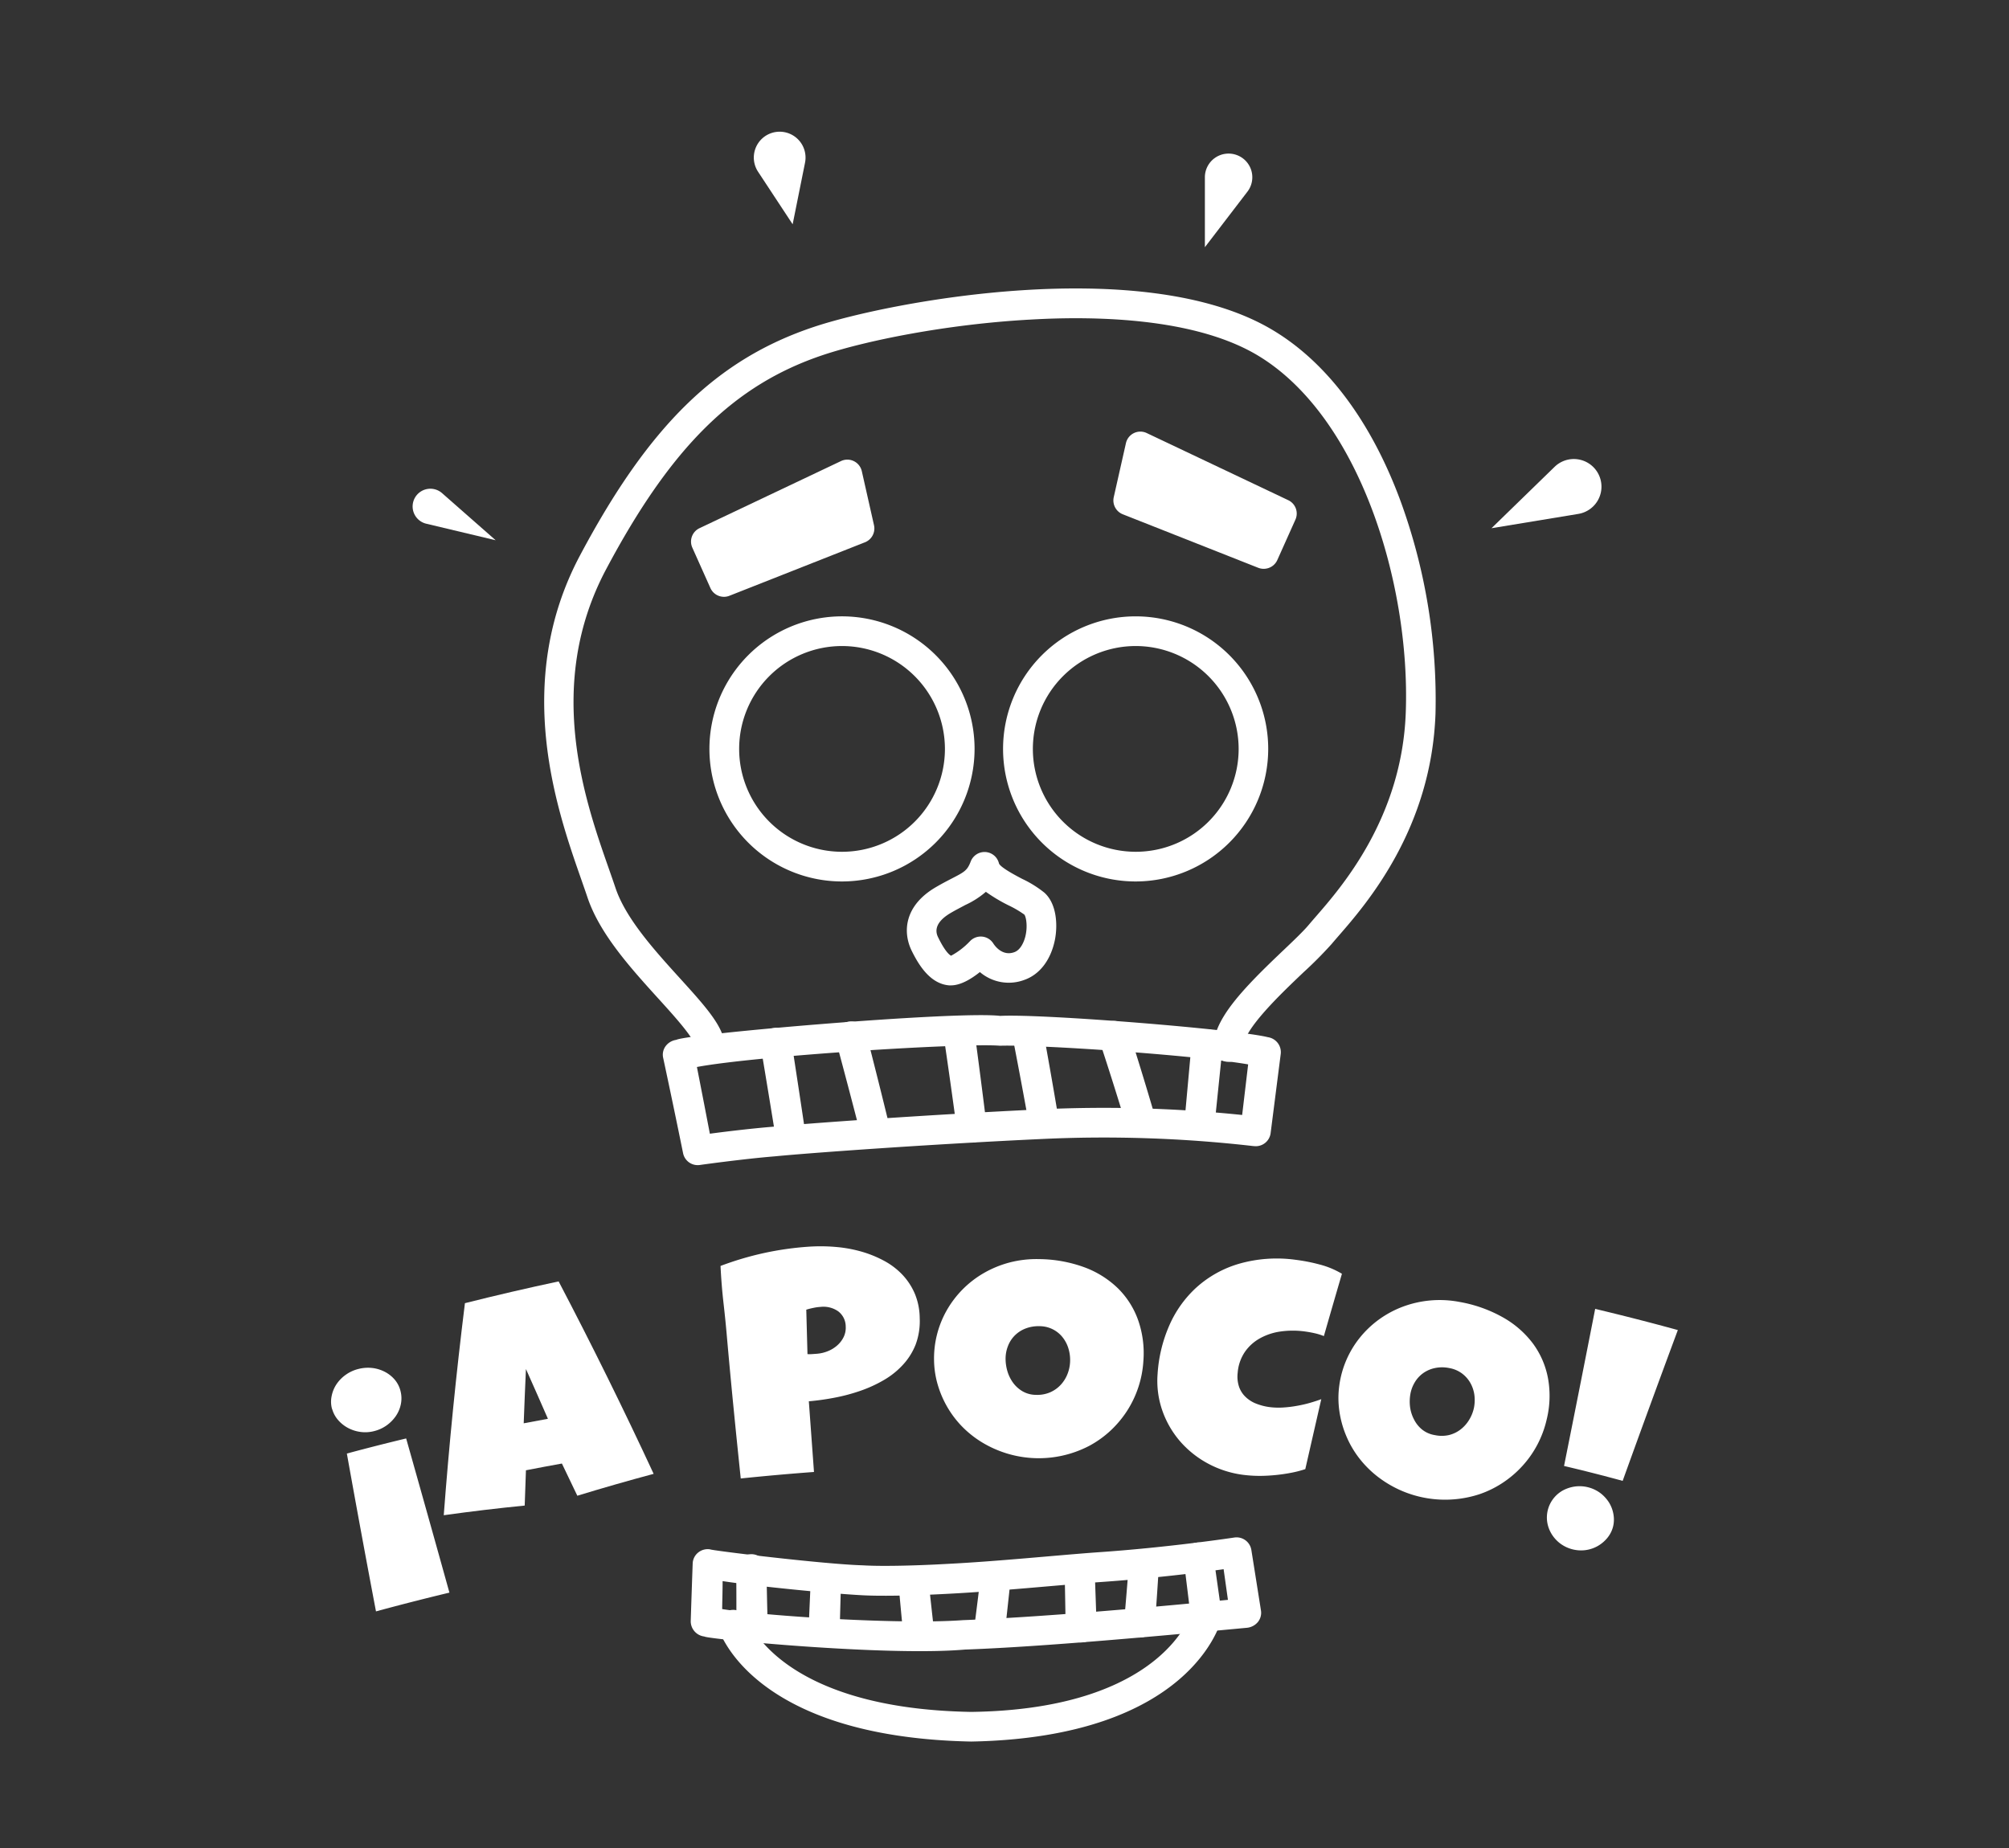 <svg id="Layer_2" data-name="Layer 2" xmlns="http://www.w3.org/2000/svg" width="502.8" height="462.62" viewBox="0 0 502.8 462.62"><rect x="0" y="0" width="502.8" height="462.62" fill="#333333" stroke="none"/><defs><style>.cls-1{fill:#fff;}</style></defs><title>a_poco-logo-white</title><path class="cls-1" d="M307.42,265.79a3.71,3.71,0,0,1-3.71-3.71c0-7,7.54-14.76,17.4-24.13,2.64-2.51,5.13-4.88,6.47-6.49.48-.57,1.06-1.24,1.72-2,6.47-7.43,21.62-24.83,22.53-51.2C353,145.89,340.05,103.43,314,88.51,298.6,79.74,275,79,257.81,80c-20.88,1.15-41,5.26-51.73,8.83-22.33,7.45-38.09,23-54.38,53.66-15.44,29.06-5.32,57.87.72,75.07.59,1.69,1.14,3.25,1.61,4.66,2.57,7.7,9.8,15.67,16.18,22.7,6.51,7.18,11.21,12.36,11.21,17.18a3.69,3.69,0,0,1-3.69,3.69h0a3.71,3.71,0,0,1-3.71-3.69c0-2-5.6-8.12-9.29-12.19-6.87-7.58-14.66-16.16-17.72-25.34-.46-1.38-1-2.9-1.57-4.54-6-17.16-17.25-49.09-.28-81,17.28-32.53,34.26-49.11,58.59-57.22,19.12-6.37,81.63-18.14,113.9.3,14,8,25.39,23,32.9,43.39a145.11,145.11,0,0,1,8.72,53.06c-1,29-17.36,47.79-24.35,55.81-.62.72-1.17,1.35-1.61,1.88a100.28,100.28,0,0,1-7.07,7.12c-5.64,5.37-15.09,14.34-15.09,18.75A3.71,3.71,0,0,1,307.42,265.79Z"/><path class="cls-1" d="M210.74,220.64a33.18,33.18,0,1,1,33.17-33.18A33.21,33.21,0,0,1,210.74,220.64Zm0-58.93a25.75,25.75,0,1,0,25.75,25.75A25.78,25.78,0,0,0,210.74,161.71Z"/><path class="cls-1" d="M284.22,220.64a33.18,33.18,0,1,1,33.18-33.18A33.21,33.21,0,0,1,284.22,220.64Zm0-58.93A25.75,25.75,0,1,0,310,187.46,25.78,25.78,0,0,0,284.22,161.71Z"/><path class="cls-1" d="M238,246.65a3.46,3.46,0,0,1-.46,0c-4.77-.39-7.63-5.13-9.37-8.67-2.28-4.65-1.89-11.29,6.08-15.93,1.51-.88,2.78-1.54,3.9-2.12,3.17-1.64,3.93-2,4.79-4.28a3.71,3.71,0,0,1,7.08.49c.41,1,4.06,2.94,5.82,3.86a27.62,27.62,0,0,1,5.57,3.47c3.07,2.79,3.33,8.09,2.61,11.77-1,4.94-3.7,8.6-7.55,10a11.12,11.12,0,0,1-11.23-1.92C243.06,245.06,240.42,246.65,238,246.65Zm-.14-7.41Zm8.87-16a21.7,21.7,0,0,1-5.16,3.3c-1,.55-2.23,1.16-3.58,1.95-4.83,2.81-3.57,5.4-3.15,6.24,1.74,3.54,2.84,4.33,3.19,4.5a18.71,18.71,0,0,0,4.77-3.68,3.71,3.71,0,0,1,5.81.63c.37.57,2.28,3.26,5.27,2.15,1.66-.61,2.42-2.77,2.67-3.67.73-2.64.26-5.16-.18-5.72a25.52,25.52,0,0,0-4-2.34A41.76,41.76,0,0,1,246.69,223.2Z"/><polygon class="cls-1" points="282.32 125.27 316.25 138.67 320.78 128.55 285.37 111.75 282.32 125.27"/><path class="cls-1" d="M316.25,142.38a3.65,3.65,0,0,1-1.36-.26L281,128.73a3.73,3.73,0,0,1-2.26-4.27l3.05-13.52A3.7,3.7,0,0,1,287,108.4l35.41,16.8a3.7,3.7,0,0,1,1.8,4.87l-4.53,10.11A3.72,3.72,0,0,1,316.25,142.38ZM286.65,123l27.66,10.92,1.6-3.56L288,117.09Z"/><polygon class="cls-1" points="215.12 132.28 181.19 145.68 176.66 135.56 212.07 118.76 215.12 132.28"/><path class="cls-1" d="M181.19,149.39a3.72,3.72,0,0,1-3.39-2.19l-4.53-10.12a3.71,3.71,0,0,1,1.8-4.87l35.41-16.8a3.71,3.71,0,0,1,5.21,2.54l3.05,13.52a3.72,3.72,0,0,1-2.26,4.27l-33.93,13.39A3.61,3.61,0,0,1,181.19,149.39Zm.34-12,1.6,3.56L210.8,130l-1.33-5.89Z"/><path class="cls-1" d="M175.06,291.62a3.73,3.73,0,0,1-4.1-2.95q-2.44-12-5-23.94a3.59,3.59,0,0,1,.64-2.88,4,4,0,0,1,2.65-1.56c2.73-1.5,70.22-7.3,81.06-6,10.74-.57,59.39,3.4,67,5.33a3.79,3.79,0,0,1,3.23,4.15L318,283.67a3.75,3.75,0,0,1-4.19,3.21h-.1A328.68,328.68,0,0,0,260,285.14c-27.71,1.3-57.6,3.47-66.13,4.31-7.49.6-18.6,2.13-18.71,2.16Zm-.64-24.54q1.64,8.34,3.24,16.7c4-.54,10.57-1.32,15.58-1.73,8.56-.84,38.58-3,66.35-4.33a337.11,337.11,0,0,1,51.29,1.37l1.5-12.66c-13.5-2.34-52.74-5-62.1-4.67C241.21,261,189.29,264.29,174.42,267.08Z"/><path class="cls-1" d="M198.24,288.49a3.73,3.73,0,0,1-4-3.12q-1.92-11.89-3.91-23.76a3.76,3.76,0,0,1,3.26-4.27,3.84,3.84,0,0,1,4.45,3.08q1.84,11.91,3.61,23.81a3.74,3.74,0,0,1-3.14,4.23Z"/><path class="cls-1" d="M219.09,286.4a3.75,3.75,0,0,1-3.79-2.81q-3-11.64-6.13-23.25a3.71,3.71,0,0,1,2.82-4.53,3.89,3.89,0,0,1,4.75,2.68q3,11.64,5.85,23.32a3.73,3.73,0,0,1-2.76,4.48A3.9,3.9,0,0,1,219.09,286.4Z"/><path class="cls-1" d="M243.21,286a3.74,3.74,0,0,1-3.72-3.22q-1.63-12.07-3.41-24.14a3.75,3.75,0,0,1,3.34-4.19,3.88,3.88,0,0,1,4.4,3.2q1.62,12.09,3.12,24.18a3.72,3.72,0,0,1-3.25,4.14A1.94,1.94,0,0,1,243.21,286Z"/><path class="cls-1" d="M260.63,281.72a3.77,3.77,0,0,1-3.61-3.07q-1.78-9.79-3.69-19.59a3.71,3.71,0,0,1,3.15-4.31,3.89,3.89,0,0,1,4.54,3q1.8,9.81,3.46,19.63a3.73,3.73,0,0,1-3.1,4.27A3.78,3.78,0,0,1,260.63,281.72Z"/><path class="cls-1" d="M284.85,283.09a3.78,3.78,0,0,1-3.37-2.65q-3.06-10.05-6.37-20.08a3.65,3.65,0,0,1,2.56-4.64,4,4,0,0,1,4.9,2.49q3.21,10.07,6.17,20.15a3.76,3.76,0,0,1-3.89,4.73Z"/><path class="cls-1" d="M299.88,284.51h0a3.75,3.75,0,0,1-3.41-4.05L298.24,261a3.8,3.8,0,0,1,4.24-3.33h0a3.81,3.81,0,0,1,3.53,4.09q-1,9.7-2,19.41A3.75,3.75,0,0,1,299.88,284.51Z"/><path class="cls-1" d="M176.25,409.63a3.85,3.85,0,0,1-3.38-3.82q.23-7.23.49-14.46a3.7,3.7,0,0,1,1.36-2.72,3.79,3.79,0,0,1,3-.81c0,.24,28.32,3.72,38.23,4,4.07.26,11.94.15,21-.35,12.69-.64,27-2.12,37.46-2.89,18.05-1.21,34.52-3.72,34.52-3.72a3.75,3.75,0,0,1,4.25,3.1q1.21,7.6,2.41,15.2a3.65,3.65,0,0,1-.8,2.88,4.08,4.08,0,0,1-2.77,1.42c-20.56,1.92-50.73,4.74-70.59,5.45-19.57,1.72-64.72-2.67-65.12-3.27Zm4.6-13.86c0,2.32-.08,4.63-.11,7,10.81,1.71,44.35,3.94,60.29,2.77,18.48-.69,46-3.09,66.29-5.08l-1.08-7.67c-5.94.84-18.23,2.36-31.33,3.25-10.41.76-24.77,2.24-37.55,2.9-9.37.51-17.5.62-21.9.35C207.79,398.88,189.22,397.06,180.85,395.77Z"/><path class="cls-1" d="M187.74,408.07a3.84,3.84,0,0,1-3.44-3.69c0-3.85,0-7.71-.05-11.56a3.79,3.79,0,0,1,7.58,0q.09,5.77.24,11.56a3.74,3.74,0,0,1-3.82,3.75Z"/><path class="cls-1" d="M205.94,412.12a3.79,3.79,0,0,1-3.59-3.86q.28-6.63.59-13.26a3.78,3.78,0,0,1,7.56.29c-.12,4.43-.25,8.85-.36,13.27a3.78,3.78,0,0,1-4,3.58Z"/><path class="cls-1" d="M229.64,410.87a3.82,3.82,0,0,1-3.74-3.37c-.34-3.59-.68-7.18-1-10.78a3.73,3.73,0,0,1,3.4-4,3.77,3.77,0,0,1,4.13,3.33c.38,3.58.78,7.17,1.18,10.76a3.72,3.72,0,0,1-3.46,4.07A4.35,4.35,0,0,1,229.64,410.87Z"/><path class="cls-1" d="M247.67,411.9a4,4,0,0,1-.49,0,3.73,3.73,0,0,1-3.4-4.13q.89-6.89,1.72-13.78a3.77,3.77,0,0,1,7.49.82q-.74,6.9-1.5,13.81A3.83,3.83,0,0,1,247.67,411.9Z"/><path class="cls-1" d="M270.84,411.11h-.13a3.76,3.76,0,0,1-4-3.61q-.12-7.25-.26-14.48a3.76,3.76,0,0,1,7.51-.21c.18,4.82.34,9.64.51,14.47A3.81,3.81,0,0,1,270.84,411.11Z"/><path class="cls-1" d="M285.54,409.88a3.41,3.41,0,0,1-.64,0,3.71,3.71,0,0,1-3.56-4q.65-7.38,1.22-14.74a3.76,3.76,0,0,1,7.5.49q-.45,7.38-1,14.75A3.83,3.83,0,0,1,285.54,409.88Z"/><path class="cls-1" d="M243.06,435.93C187.87,434.82,180,408,179.8,407.68a3.66,3.66,0,0,1,2.66-4.57,4,4,0,0,1,4.83,2.57c0-.39,7.42,22,55.78,22.83,44.46-.6,53.7-21.22,54.88-24.26q-.85-7-1.72-13.95a3.74,3.74,0,0,1,3.24-4.16h0a3.76,3.76,0,0,1,4.2,3.17L305.76,404a3.61,3.61,0,0,1-.06,1.35C305.55,405.77,298.45,434.9,243.06,435.93Z"/><path class="cls-1" d="M189.73,43l8.65,13.14,3.1-15.42a6.48,6.48,0,0,0-8.18-7.49h0A6.47,6.47,0,0,0,189.73,43Z"/><path class="cls-1" d="M373.28,132.22l15.78-15.35A6.91,6.91,0,0,1,400,118.58h0a6.91,6.91,0,0,1-5,10.06Z"/><path class="cls-1" d="M124.05,135.23l-13.41-11.79a4.44,4.44,0,0,0-7.21,2.15h0a4.44,4.44,0,0,0,3.25,5.5Z"/><path class="cls-1" d="M309.53,38.81h0A5.92,5.92,0,0,1,312.18,48L301.55,61.88V44.37A5.93,5.93,0,0,1,309.53,38.81Z"/><path class="cls-1" d="M94.1,403.35q-3.75-19.73-7.29-39.51,7.41-2,14.84-3.78,5.46,19.29,10.83,38.59Q103.26,400.86,94.1,403.35Zm-11-50.66a6.85,6.85,0,0,1-.11-3.18,8.21,8.21,0,0,1,1.21-3,9.11,9.11,0,0,1,2.31-2.37,9.23,9.23,0,0,1,3.19-1.47,9.62,9.62,0,0,1,3.53-.24,9.11,9.11,0,0,1,3.17,1,8.09,8.09,0,0,1,2.46,2,7,7,0,0,1,1.4,2.85,7.3,7.3,0,0,1,.06,3.22,8.19,8.19,0,0,1-1.23,2.92,9.49,9.49,0,0,1-2.3,2.35,9.2,9.2,0,0,1-3.14,1.45,8.86,8.86,0,0,1-3.43.21,9.25,9.25,0,0,1-3.12-1,8.65,8.65,0,0,1-2.5-2A7.11,7.11,0,0,1,83.13,352.69Z"/><path class="cls-1" d="M163.59,368.92q-9.61,2.58-19.1,5.48c-1.28-2.69-2.56-5.37-3.86-8.06q-4.51.81-9,1.69-.16,4.41-.31,8.83-10.12,1-20.26,2.42,2-26.5,5.3-53.08,11.67-2.94,23.45-5.45Q152.32,344.63,163.59,368.92Zm-26.46-13.78q-2.72-6.24-5.5-12.46-.31,6.79-.56,13.59Q134.1,355.69,137.13,355.14Z"/><path class="cls-1" d="M230.18,329.93a16.86,16.86,0,0,1-1,6.58A16.14,16.14,0,0,1,226,341.6a20.09,20.09,0,0,1-4.72,3.8,32.88,32.88,0,0,1-5.82,2.69,45.32,45.32,0,0,1-6.45,1.74,62,62,0,0,1-6.58.93l1.29,17.69q-9.18.68-18.33,1.63-.91-8.67-1.76-17.27T182,335.46q-.39-4.63-.92-9.25c-.35-3.07-.6-6.19-.75-9.33a78.14,78.14,0,0,1,10.78-3.21,77.2,77.2,0,0,1,11.31-1.61,43.7,43.7,0,0,1,6.67.06,33.5,33.5,0,0,1,6.43,1.15,28.36,28.36,0,0,1,5.74,2.32,18.19,18.19,0,0,1,4.61,3.51,16.17,16.17,0,0,1,3.1,4.76A16.37,16.37,0,0,1,230.18,329.93ZM211.66,332a4.78,4.78,0,0,0-1.88-3.76,6.43,6.43,0,0,0-4.4-1.11,11.86,11.86,0,0,0-1.82.25q-.94.19-1.77.45l.3,11.12a8.37,8.37,0,0,0,1.12,0l1.12-.08a9.18,9.18,0,0,0,2.84-.65,8,8,0,0,0,2.38-1.46,6.74,6.74,0,0,0,1.61-2.12A5.36,5.36,0,0,0,211.66,332Z"/><path class="cls-1" d="M286.16,340.65a25.94,25.94,0,0,1-4.08,12.5,26.36,26.36,0,0,1-4.13,4.94,25.54,25.54,0,0,1-5.26,3.78,27.31,27.31,0,0,1-20,2.15,27.57,27.57,0,0,1-6.05-2.48,25.64,25.64,0,0,1-5.15-3.77,24.7,24.7,0,0,1-4-4.9,25.24,25.24,0,0,1-2.66-5.8,22.9,22.9,0,0,1-1.06-6.49A24.37,24.37,0,0,1,236.94,328a25.09,25.09,0,0,1,9.27-9.33,26.37,26.37,0,0,1,6.44-2.65,26.71,26.71,0,0,1,7.34-.85,33.85,33.85,0,0,1,11.28,2,24,24,0,0,1,8.47,5.26,21.13,21.13,0,0,1,5.1,8A25,25,0,0,1,286.16,340.65Zm-18.34.12a9.78,9.78,0,0,0-.41-3.19,8.39,8.39,0,0,0-1.43-2.79,7.34,7.34,0,0,0-5.81-2.83,9,9,0,0,0-3.52.59,7.75,7.75,0,0,0-2.67,1.73,7.55,7.55,0,0,0-1.7,2.62,8.64,8.64,0,0,0-.61,3.17,11.07,11.07,0,0,0,.47,3.2,9.45,9.45,0,0,0,1.45,2.91,7.88,7.88,0,0,0,2.4,2.12,6.81,6.81,0,0,0,3.34.85,8.14,8.14,0,0,0,3.45-.62,7.89,7.89,0,0,0,2.64-1.84,8.53,8.53,0,0,0,1.72-2.7A9.32,9.32,0,0,0,267.82,340.77Z"/><path class="cls-1" d="M335.85,318.84q-2.28,7.8-4.52,15.6a14.29,14.29,0,0,0-2.36-.73c-.8-.18-1.6-.32-2.41-.43a22.07,22.07,0,0,0-6,0,14.75,14.75,0,0,0-5.2,1.7,11.14,11.14,0,0,0-3.8,3.42,10.76,10.76,0,0,0-1.8,5.21,8.09,8.09,0,0,0,.33,3.48,6.36,6.36,0,0,0,1.65,2.58,8,8,0,0,0,2.73,1.71,14.2,14.2,0,0,0,3.59.87,18.31,18.31,0,0,0,3.16.06,28.56,28.56,0,0,0,3.3-.4,32.11,32.11,0,0,0,3.23-.73c1.05-.3,2-.61,2.93-.95q-2,8.75-4,17.51a27.24,27.24,0,0,1-3.51.91c-1.25.24-2.52.43-3.81.56s-2.58.21-3.86.22a32.8,32.8,0,0,1-3.65-.18,25.46,25.46,0,0,1-9.17-2.72,24.89,24.89,0,0,1-7.16-5.55,23.73,23.73,0,0,1-4.56-7.73,22.56,22.56,0,0,1-1.25-9.27,35.89,35.89,0,0,1,2.89-12.1,28.07,28.07,0,0,1,6.83-9.61,27.37,27.37,0,0,1,10.65-5.93,34.33,34.33,0,0,1,14.15-1,44.34,44.34,0,0,1,6,1.17A21.2,21.2,0,0,1,335.85,318.84Z"/><path class="cls-1" d="M387.1,355.29a25.75,25.75,0,0,1-2.33,6.31,25.35,25.35,0,0,1-3.75,5.34,25.91,25.91,0,0,1-4.9,4.2,25.28,25.28,0,0,1-5.83,2.87,27.6,27.6,0,0,1-20.14-1.14,27.73,27.73,0,0,1-5.59-3.43,25.88,25.88,0,0,1-4.49-4.57,24.61,24.61,0,0,1-3.16-5.49,25,25,0,0,1-1.7-6.15,23,23,0,0,1,0-6.57,24.26,24.26,0,0,1,5.16-11.87,25,25,0,0,1,4.77-4.52,25.34,25.34,0,0,1,5.92-3.18,26.39,26.39,0,0,1,14.22-1.2,34,34,0,0,1,10.84,3.85,24.19,24.19,0,0,1,7.55,6.58,21.17,21.17,0,0,1,3.76,8.72A24.66,24.66,0,0,1,387.1,355.29Zm-18.21-2.89a10,10,0,0,0,.11-3.22,8.47,8.47,0,0,0-1-3,7.68,7.68,0,0,0-2.08-2.37,7.47,7.47,0,0,0-3.22-1.37,8.79,8.79,0,0,0-3.58,0,7.89,7.89,0,0,0-2.93,1.27,7.62,7.62,0,0,0-2.11,2.3,8.61,8.61,0,0,0-1.11,3,10.89,10.89,0,0,0-.06,3.23,9.34,9.34,0,0,0,1,3.1,7.66,7.66,0,0,0,2,2.49,6.81,6.81,0,0,0,3.17,1.39,8.31,8.31,0,0,0,3.52,0,7.83,7.83,0,0,0,2.91-1.38,8.8,8.8,0,0,0,2.15-2.39A9.6,9.6,0,0,0,368.89,352.4Z"/><path class="cls-1" d="M419.92,332.93q-7,18.84-13.81,37.75-7.32-2-14.67-3.73,3.94-19.65,7.79-39.32Q409.61,330.1,419.92,332.93ZM403.7,382.17a7.27,7.27,0,0,1-1.47,2.84,8.61,8.61,0,0,1-2.4,2,8.51,8.51,0,0,1-3,1,8.74,8.74,0,0,1-6.26-1.59,8.65,8.65,0,0,1-2.15-2.29,8.15,8.15,0,0,1-1.15-2.89,7.73,7.73,0,0,1,1.46-6.07,7.81,7.81,0,0,1,2.37-2.07,9.07,9.07,0,0,1,3-1,8.76,8.76,0,0,1,6.42,1.63,9.14,9.14,0,0,1,2.17,2.36,8.22,8.22,0,0,1,1.12,3A7.47,7.47,0,0,1,403.7,382.17Z"/></svg>
